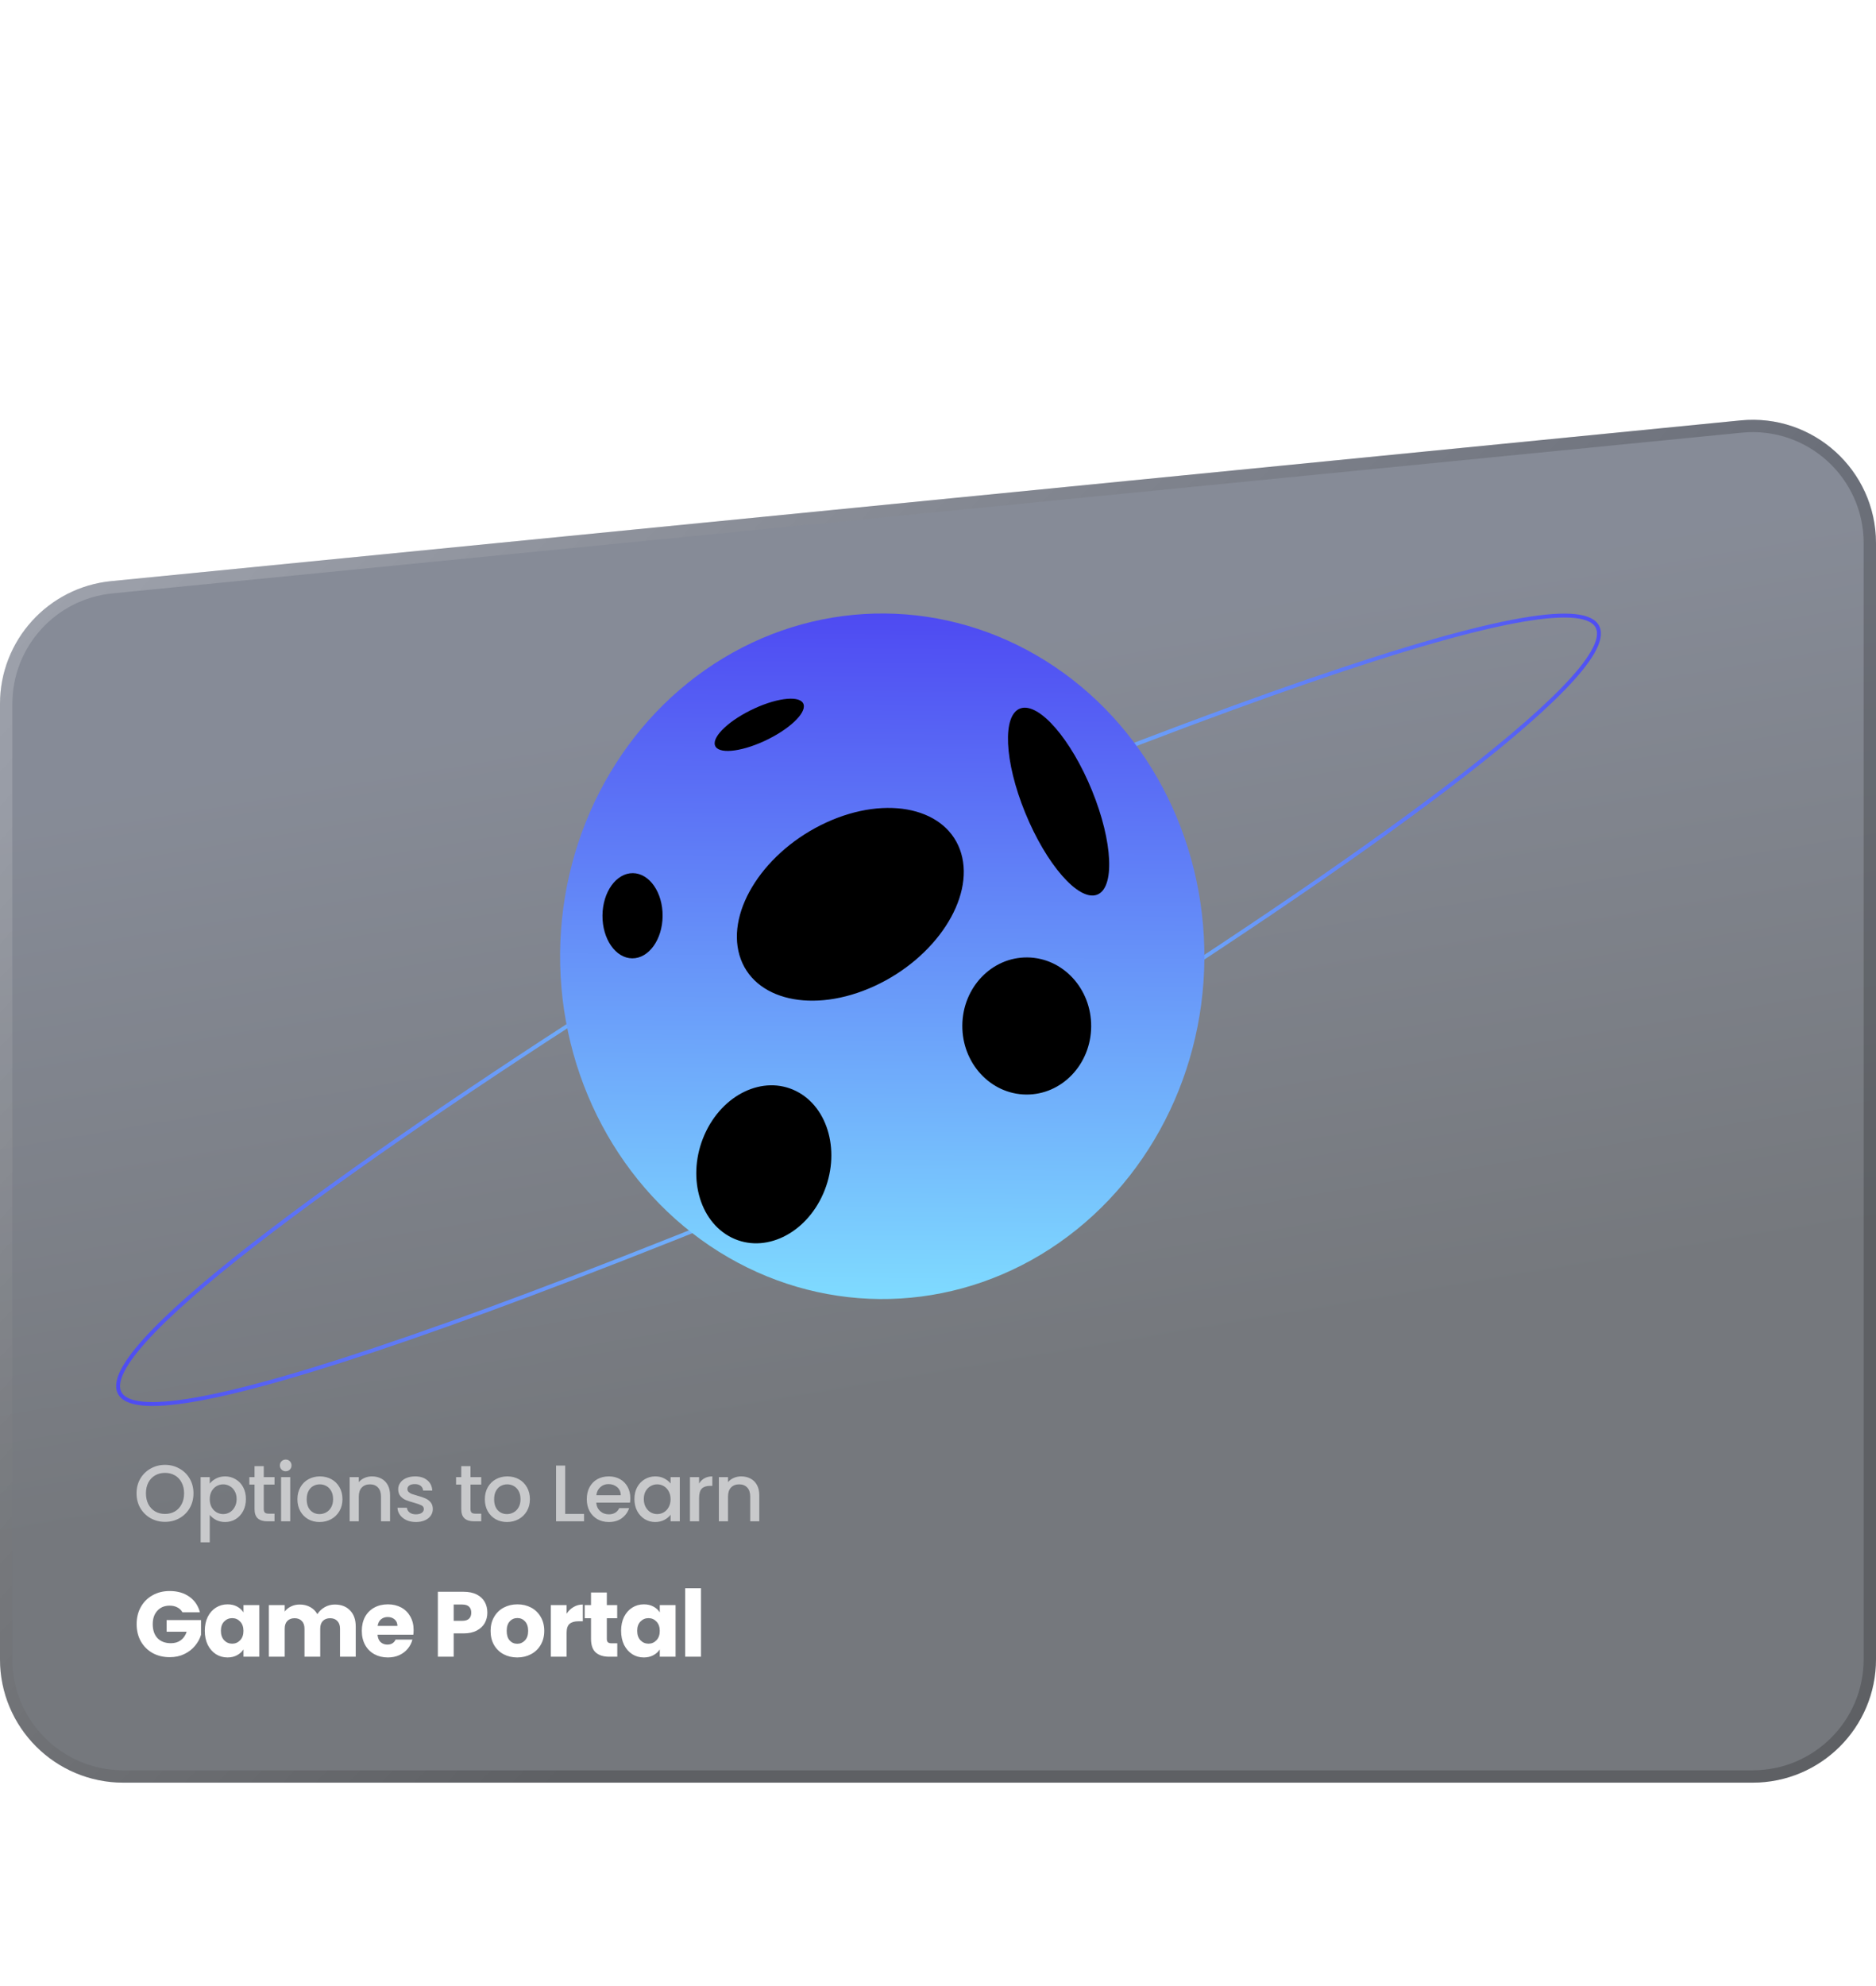 <svg width="291" height="308" viewBox="0 0 291 308" fill="none" xmlns="http://www.w3.org/2000/svg">
<path d="M1.47276e-05 109.163C6.36986e-06 99.323 7.463 91.088 17.255 90.122L269.989 65.196C281.244 64.086 291 72.928 291 84.237V257.325C291 267.892 282.434 276.458 271.867 276.458H19.133C8.566 276.458 0 267.892 0 257.325L1.47276e-05 109.163Z" fill="url(#paint0_linear_304_132)" fill-opacity="0.6"/>
<path d="M270.083 66.148C280.775 65.094 290.043 73.494 290.043 84.237V257.325C290.043 267.364 281.906 275.502 271.867 275.502H19.133C9.094 275.502 0.957 267.364 0.957 257.325V109.163C0.957 99.815 8.047 91.992 17.35 91.074L270.083 66.148Z" stroke="url(#paint1_linear_304_132)" stroke-opacity="0.2" stroke-width="1.913" style="mix-blend-mode:overlay"/>
<path d="M25.596 236.016C24.792 236.016 24.05 235.829 23.37 235.456C22.699 235.075 22.164 234.548 21.766 233.877C21.376 233.197 21.181 232.434 21.181 231.589C21.181 230.743 21.376 229.984 21.766 229.313C22.164 228.641 22.699 228.119 23.37 227.746C24.05 227.364 24.792 227.174 25.596 227.174C26.409 227.174 27.151 227.364 27.823 227.746C28.503 228.119 29.037 228.641 29.427 229.313C29.817 229.984 30.011 230.743 30.011 231.589C30.011 232.434 29.817 233.197 29.427 233.877C29.037 234.548 28.503 235.075 27.823 235.456C27.151 235.829 26.409 236.016 25.596 236.016ZM25.596 234.785C26.169 234.785 26.678 234.656 27.126 234.399C27.574 234.134 27.922 233.761 28.171 233.28C28.428 232.791 28.556 232.227 28.556 231.589C28.556 230.95 28.428 230.391 28.171 229.91C27.922 229.429 27.574 229.06 27.126 228.803C26.678 228.546 26.169 228.417 25.596 228.417C25.024 228.417 24.515 228.546 24.067 228.803C23.619 229.06 23.267 229.429 23.01 229.91C22.761 230.391 22.637 230.95 22.637 231.589C22.637 232.227 22.761 232.791 23.01 233.28C23.267 233.761 23.619 234.134 24.067 234.399C24.515 234.656 25.024 234.785 25.596 234.785ZM32.537 230.084C32.778 229.769 33.105 229.503 33.52 229.288C33.934 229.072 34.403 228.964 34.925 228.964C35.522 228.964 36.065 229.114 36.554 229.412C37.052 229.702 37.441 230.113 37.723 230.643C38.005 231.174 38.146 231.783 38.146 232.472C38.146 233.16 38.005 233.777 37.723 234.325C37.441 234.864 37.052 235.286 36.554 235.593C36.065 235.892 35.522 236.041 34.925 236.041C34.403 236.041 33.938 235.937 33.532 235.73C33.126 235.514 32.794 235.249 32.537 234.934V239.187H31.12V229.076H32.537V230.084ZM36.704 232.472C36.704 231.999 36.604 231.593 36.405 231.253C36.214 230.905 35.957 230.643 35.634 230.469C35.319 230.287 34.979 230.196 34.614 230.196C34.258 230.196 33.918 230.287 33.594 230.469C33.279 230.652 33.022 230.917 32.823 231.265C32.633 231.613 32.537 232.024 32.537 232.496C32.537 232.969 32.633 233.384 32.823 233.74C33.022 234.088 33.279 234.354 33.594 234.536C33.918 234.718 34.258 234.81 34.614 234.81C34.979 234.81 35.319 234.718 35.634 234.536C35.957 234.345 36.214 234.072 36.405 233.715C36.604 233.359 36.704 232.944 36.704 232.472ZM40.915 230.233V234.026C40.915 234.283 40.973 234.47 41.089 234.586C41.214 234.694 41.421 234.747 41.711 234.747H42.582V235.929H41.462C40.824 235.929 40.335 235.78 39.995 235.481C39.655 235.183 39.485 234.698 39.485 234.026V230.233H38.677V229.076H39.485V227.373H40.915V229.076H42.582V230.233H40.915ZM44.323 228.169C44.066 228.169 43.85 228.082 43.676 227.907C43.502 227.733 43.415 227.518 43.415 227.261C43.415 227.004 43.502 226.788 43.676 226.614C43.85 226.44 44.066 226.353 44.323 226.353C44.572 226.353 44.783 226.44 44.957 226.614C45.131 226.788 45.218 227.004 45.218 227.261C45.218 227.518 45.131 227.733 44.957 227.907C44.783 228.082 44.572 228.169 44.323 228.169ZM45.019 229.076V235.929H43.602V229.076H45.019ZM49.566 236.041C48.919 236.041 48.335 235.896 47.812 235.606C47.29 235.307 46.88 234.893 46.581 234.362C46.283 233.823 46.133 233.201 46.133 232.496C46.133 231.8 46.287 231.182 46.594 230.643C46.9 230.105 47.319 229.69 47.85 229.4C48.38 229.11 48.973 228.964 49.628 228.964C50.283 228.964 50.876 229.11 51.407 229.4C51.937 229.69 52.356 230.105 52.663 230.643C52.969 231.182 53.123 231.8 53.123 232.496C53.123 233.193 52.965 233.811 52.65 234.35C52.335 234.888 51.904 235.307 51.357 235.606C50.818 235.896 50.221 236.041 49.566 236.041ZM49.566 234.81C49.931 234.81 50.271 234.723 50.586 234.548C50.909 234.374 51.17 234.113 51.369 233.765C51.568 233.417 51.668 232.994 51.668 232.496C51.668 231.999 51.572 231.58 51.382 231.24C51.191 230.892 50.938 230.631 50.623 230.457C50.308 230.283 49.968 230.196 49.603 230.196C49.239 230.196 48.899 230.283 48.584 230.457C48.277 230.631 48.032 230.892 47.85 231.24C47.667 231.58 47.576 231.999 47.576 232.496C47.576 233.234 47.763 233.806 48.136 234.213C48.517 234.611 48.994 234.81 49.566 234.81ZM57.695 228.964C58.234 228.964 58.715 229.076 59.137 229.3C59.569 229.524 59.904 229.856 60.145 230.295C60.385 230.735 60.505 231.265 60.505 231.887V235.929H59.1V232.099C59.1 231.485 58.947 231.017 58.64 230.693C58.333 230.362 57.914 230.196 57.384 230.196C56.853 230.196 56.43 230.362 56.115 230.693C55.809 231.017 55.655 231.485 55.655 232.099V235.929H54.237V229.076H55.655V229.86C55.887 229.578 56.182 229.358 56.538 229.201C56.903 229.043 57.288 228.964 57.695 228.964ZM64.514 236.041C63.975 236.041 63.49 235.946 63.059 235.755C62.636 235.556 62.3 235.291 62.052 234.959C61.803 234.619 61.67 234.242 61.654 233.827H63.121C63.146 234.117 63.283 234.362 63.532 234.561C63.789 234.752 64.108 234.847 64.489 234.847C64.887 234.847 65.194 234.772 65.41 234.623C65.633 234.466 65.745 234.267 65.745 234.026C65.745 233.769 65.621 233.578 65.372 233.454C65.132 233.33 64.746 233.193 64.216 233.044C63.702 232.903 63.283 232.766 62.96 232.633C62.636 232.501 62.354 232.297 62.114 232.024C61.882 231.75 61.766 231.39 61.766 230.942C61.766 230.577 61.873 230.245 62.089 229.947C62.305 229.64 62.611 229.4 63.009 229.226C63.416 229.052 63.88 228.964 64.402 228.964C65.182 228.964 65.808 229.163 66.28 229.561C66.761 229.951 67.018 230.486 67.051 231.166H65.633C65.609 230.859 65.484 230.614 65.26 230.432C65.037 230.25 64.734 230.158 64.353 230.158C63.979 230.158 63.693 230.229 63.494 230.37C63.295 230.511 63.196 230.697 63.196 230.929C63.196 231.112 63.262 231.265 63.395 231.39C63.528 231.514 63.689 231.613 63.88 231.688C64.071 231.754 64.353 231.841 64.726 231.949C65.223 232.082 65.629 232.219 65.944 232.36C66.268 232.492 66.546 232.691 66.778 232.957C67.01 233.222 67.13 233.574 67.138 234.014C67.138 234.403 67.031 234.752 66.815 235.058C66.599 235.365 66.293 235.606 65.895 235.78C65.505 235.954 65.045 236.041 64.514 236.041ZM72.981 230.233V234.026C72.981 234.283 73.039 234.47 73.155 234.586C73.279 234.694 73.487 234.747 73.777 234.747H74.647V235.929H73.528C72.89 235.929 72.4 235.78 72.061 235.481C71.721 235.183 71.551 234.698 71.551 234.026V230.233H70.742V229.076H71.551V227.373H72.981V229.076H74.647V230.233H72.981ZM78.639 236.041C77.993 236.041 77.408 235.896 76.886 235.606C76.364 235.307 75.953 234.893 75.655 234.362C75.356 233.823 75.207 233.201 75.207 232.496C75.207 231.8 75.36 231.182 75.667 230.643C75.974 230.105 76.392 229.69 76.923 229.4C77.454 229.11 78.047 228.964 78.702 228.964C79.357 228.964 79.949 229.11 80.48 229.4C81.011 229.69 81.429 230.105 81.736 230.643C82.043 231.182 82.196 231.8 82.196 232.496C82.196 233.193 82.039 233.811 81.724 234.35C81.409 234.888 80.978 235.307 80.43 235.606C79.891 235.896 79.294 236.041 78.639 236.041ZM78.639 234.81C79.004 234.81 79.344 234.723 79.659 234.548C79.983 234.374 80.244 234.113 80.443 233.765C80.642 233.417 80.741 232.994 80.741 232.496C80.741 231.999 80.646 231.58 80.455 231.24C80.264 230.892 80.012 230.631 79.697 230.457C79.381 230.283 79.041 230.196 78.677 230.196C78.312 230.196 77.972 230.283 77.657 230.457C77.35 230.631 77.106 230.892 76.923 231.24C76.741 231.58 76.65 231.999 76.65 232.496C76.65 233.234 76.836 233.806 77.209 234.213C77.591 234.611 78.067 234.81 78.639 234.81ZM87.672 234.785H90.595V235.929H86.254V227.286H87.672V234.785ZM97.774 232.335C97.774 232.592 97.757 232.824 97.724 233.031H92.488C92.53 233.578 92.733 234.018 93.098 234.35C93.463 234.681 93.91 234.847 94.441 234.847C95.204 234.847 95.743 234.528 96.058 233.889H97.587C97.38 234.519 97.003 235.038 96.456 235.444C95.917 235.842 95.245 236.041 94.441 236.041C93.786 236.041 93.197 235.896 92.675 235.606C92.161 235.307 91.754 234.893 91.456 234.362C91.166 233.823 91.021 233.201 91.021 232.496C91.021 231.792 91.162 231.174 91.444 230.643C91.734 230.105 92.136 229.69 92.65 229.4C93.172 229.11 93.769 228.964 94.441 228.964C95.088 228.964 95.664 229.105 96.169 229.387C96.675 229.669 97.069 230.067 97.351 230.581C97.633 231.087 97.774 231.672 97.774 232.335ZM96.294 231.887C96.286 231.365 96.099 230.946 95.734 230.631C95.369 230.316 94.918 230.158 94.379 230.158C93.889 230.158 93.471 230.316 93.123 230.631C92.774 230.938 92.567 231.356 92.501 231.887H96.294ZM98.409 232.472C98.409 231.783 98.55 231.174 98.832 230.643C99.123 230.113 99.512 229.702 100.001 229.412C100.499 229.114 101.046 228.964 101.643 228.964C102.182 228.964 102.65 229.072 103.048 229.288C103.455 229.495 103.778 229.756 104.018 230.071V229.076H105.449V235.929H104.018V234.909C103.778 235.233 103.45 235.502 103.036 235.718C102.621 235.933 102.149 236.041 101.618 236.041C101.029 236.041 100.491 235.892 100.001 235.593C99.512 235.286 99.123 234.864 98.832 234.325C98.55 233.777 98.409 233.16 98.409 232.472ZM104.018 232.496C104.018 232.024 103.919 231.613 103.72 231.265C103.529 230.917 103.276 230.652 102.961 230.469C102.646 230.287 102.306 230.196 101.941 230.196C101.577 230.196 101.237 230.287 100.922 230.469C100.607 230.643 100.35 230.905 100.151 231.253C99.96 231.593 99.865 231.999 99.865 232.472C99.865 232.944 99.96 233.359 100.151 233.715C100.35 234.072 100.607 234.345 100.922 234.536C101.245 234.718 101.585 234.81 101.941 234.81C102.306 234.81 102.646 234.718 102.961 234.536C103.276 234.354 103.529 234.088 103.72 233.74C103.919 233.384 104.018 232.969 104.018 232.496ZM108.441 230.071C108.649 229.723 108.922 229.454 109.262 229.263C109.611 229.064 110.021 228.964 110.494 228.964V230.432H110.133C109.577 230.432 109.155 230.573 108.864 230.855C108.582 231.137 108.441 231.626 108.441 232.322V235.929H107.024V229.076H108.441V230.071ZM114.967 228.964C115.506 228.964 115.987 229.076 116.41 229.3C116.841 229.524 117.177 229.856 117.417 230.295C117.658 230.735 117.778 231.265 117.778 231.887V235.929H116.372V232.099C116.372 231.485 116.219 231.017 115.912 230.693C115.605 230.362 115.187 230.196 114.656 230.196C114.126 230.196 113.703 230.362 113.388 230.693C113.081 231.017 112.927 231.485 112.927 232.099V235.929H111.51V229.076H112.927V229.86C113.16 229.578 113.454 229.358 113.81 229.201C114.175 229.043 114.561 228.964 114.967 228.964Z" fill="white" fill-opacity="0.6"/>
<path d="M28.298 250.041C28.116 249.706 27.853 249.453 27.509 249.28C27.174 249.099 26.777 249.008 26.318 249.008C25.524 249.008 24.888 249.271 24.409 249.797C23.931 250.314 23.692 251.007 23.692 251.878C23.692 252.806 23.941 253.533 24.438 254.059C24.945 254.576 25.639 254.834 26.519 254.834C27.121 254.834 27.628 254.681 28.04 254.375C28.461 254.069 28.767 253.628 28.958 253.054H25.844V251.246H31.182V253.528C31.001 254.14 30.69 254.71 30.25 255.236C29.819 255.762 29.269 256.188 28.599 256.513C27.93 256.838 27.174 257.001 26.332 257.001C25.337 257.001 24.448 256.785 23.663 256.355C22.888 255.915 22.281 255.307 21.841 254.533C21.41 253.758 21.195 252.873 21.195 251.878C21.195 250.883 21.41 249.998 21.841 249.223C22.281 248.439 22.888 247.831 23.663 247.401C24.438 246.961 25.323 246.741 26.318 246.741C27.523 246.741 28.537 247.032 29.36 247.616C30.192 248.199 30.742 249.008 31.01 250.041H28.298ZM31.767 252.911C31.767 252.088 31.92 251.366 32.226 250.744C32.542 250.122 32.967 249.644 33.503 249.309C34.039 248.974 34.637 248.807 35.297 248.807C35.861 248.807 36.354 248.922 36.775 249.151C37.205 249.381 37.535 249.682 37.765 250.055V248.922H40.219V256.929H37.765V255.795C37.526 256.168 37.191 256.47 36.761 256.699C36.34 256.929 35.847 257.044 35.282 257.044C34.632 257.044 34.039 256.876 33.503 256.542C32.967 256.197 32.542 255.714 32.226 255.092C31.92 254.461 31.767 253.734 31.767 252.911ZM37.765 252.925C37.765 252.313 37.593 251.83 37.248 251.476C36.913 251.122 36.502 250.945 36.014 250.945C35.526 250.945 35.11 251.122 34.766 251.476C34.431 251.82 34.264 252.299 34.264 252.911C34.264 253.523 34.431 254.011 34.766 254.375C35.11 254.729 35.526 254.906 36.014 254.906C36.502 254.906 36.913 254.729 37.248 254.375C37.593 254.021 37.765 253.538 37.765 252.925ZM51.924 248.836C52.919 248.836 53.708 249.137 54.292 249.74C54.885 250.342 55.181 251.179 55.181 252.251V256.929H52.742V252.581C52.742 252.064 52.603 251.667 52.326 251.39C52.058 251.103 51.685 250.959 51.207 250.959C50.728 250.959 50.35 251.103 50.073 251.39C49.805 251.667 49.671 252.064 49.671 252.581V256.929H47.232V252.581C47.232 252.064 47.093 251.667 46.816 251.39C46.548 251.103 46.175 250.959 45.696 250.959C45.218 250.959 44.84 251.103 44.563 251.39C44.295 251.667 44.161 252.064 44.161 252.581V256.929H41.707V248.922H44.161V249.926C44.41 249.591 44.735 249.328 45.137 249.137C45.538 248.936 45.993 248.836 46.5 248.836C47.102 248.836 47.638 248.965 48.107 249.223C48.585 249.481 48.959 249.85 49.226 250.328C49.504 249.888 49.882 249.529 50.36 249.252C50.838 248.974 51.36 248.836 51.924 248.836ZM64.159 252.796C64.159 253.026 64.144 253.265 64.116 253.514H58.562C58.6 254.011 58.758 254.394 59.036 254.662C59.323 254.92 59.672 255.049 60.083 255.049C60.696 255.049 61.121 254.791 61.361 254.274H63.972C63.838 254.8 63.594 255.274 63.24 255.695C62.896 256.116 62.461 256.446 61.934 256.685C61.408 256.924 60.82 257.044 60.169 257.044C59.385 257.044 58.687 256.876 58.074 256.542C57.462 256.207 56.984 255.728 56.639 255.107C56.295 254.485 56.123 253.758 56.123 252.925C56.123 252.093 56.29 251.366 56.625 250.744C56.969 250.122 57.448 249.644 58.06 249.309C58.672 248.974 59.375 248.807 60.169 248.807C60.944 248.807 61.633 248.97 62.236 249.295C62.839 249.62 63.307 250.084 63.642 250.687C63.986 251.289 64.159 251.993 64.159 252.796ZM61.648 252.15C61.648 251.73 61.504 251.395 61.217 251.146C60.93 250.897 60.571 250.773 60.141 250.773C59.729 250.773 59.38 250.892 59.093 251.132C58.816 251.371 58.644 251.71 58.577 252.15H61.648ZM75.597 250.098C75.597 250.682 75.463 251.218 75.195 251.706C74.928 252.184 74.516 252.571 73.961 252.868C73.407 253.165 72.718 253.313 71.895 253.313H70.374V256.929H67.92V246.855H71.895C72.699 246.855 73.378 246.994 73.933 247.272C74.488 247.549 74.904 247.932 75.181 248.419C75.459 248.907 75.597 249.467 75.597 250.098ZM71.709 251.361C72.177 251.361 72.526 251.251 72.756 251.031C72.986 250.811 73.1 250.5 73.1 250.098C73.1 249.697 72.986 249.386 72.756 249.166C72.526 248.946 72.177 248.836 71.709 248.836H70.374V251.361H71.709ZM80.233 257.044C79.448 257.044 78.74 256.876 78.109 256.542C77.487 256.207 76.994 255.728 76.631 255.107C76.277 254.485 76.1 253.758 76.1 252.925C76.1 252.103 76.282 251.38 76.645 250.759C77.009 250.127 77.506 249.644 78.138 249.309C78.769 248.974 79.477 248.807 80.261 248.807C81.046 248.807 81.754 248.974 82.385 249.309C83.016 249.644 83.514 250.127 83.877 250.759C84.241 251.38 84.423 252.103 84.423 252.925C84.423 253.748 84.236 254.475 83.863 255.107C83.5 255.728 82.997 256.207 82.356 256.542C81.725 256.876 81.017 257.044 80.233 257.044ZM80.233 254.92C80.701 254.92 81.098 254.748 81.424 254.403C81.758 254.059 81.926 253.566 81.926 252.925C81.926 252.284 81.763 251.792 81.438 251.447C81.122 251.103 80.73 250.931 80.261 250.931C79.783 250.931 79.386 251.103 79.07 251.447C78.755 251.782 78.597 252.275 78.597 252.925C78.597 253.566 78.75 254.059 79.056 254.403C79.372 254.748 79.764 254.92 80.233 254.92ZM87.891 250.256C88.178 249.816 88.537 249.472 88.968 249.223C89.398 248.965 89.876 248.836 90.403 248.836V251.433H89.728C89.116 251.433 88.657 251.567 88.351 251.835C88.044 252.093 87.891 252.552 87.891 253.212V256.929H85.438V248.922H87.891V250.256ZM95.751 254.848V256.929H94.503C93.613 256.929 92.92 256.714 92.422 256.283C91.925 255.843 91.676 255.13 91.676 254.145V250.959H90.7V248.922H91.676V246.97H94.13V248.922H95.737V250.959H94.13V254.174C94.13 254.413 94.187 254.585 94.302 254.69C94.417 254.796 94.608 254.848 94.876 254.848H95.751ZM96.343 252.911C96.343 252.088 96.496 251.366 96.802 250.744C97.118 250.122 97.544 249.644 98.08 249.309C98.615 248.974 99.213 248.807 99.873 248.807C100.438 248.807 100.93 248.922 101.351 249.151C101.782 249.381 102.112 249.682 102.341 250.055V248.922H104.795V256.929H102.341V255.795C102.102 256.168 101.767 256.47 101.337 256.699C100.916 256.929 100.423 257.044 99.859 257.044C99.208 257.044 98.615 256.876 98.08 256.542C97.544 256.197 97.118 255.714 96.802 255.092C96.496 254.461 96.343 253.734 96.343 252.911ZM102.341 252.925C102.341 252.313 102.169 251.83 101.825 251.476C101.49 251.122 101.079 250.945 100.591 250.945C100.103 250.945 99.687 251.122 99.342 251.476C99.007 251.82 98.84 252.299 98.84 252.911C98.84 253.523 99.007 254.011 99.342 254.375C99.687 254.729 100.103 254.906 100.591 254.906C101.079 254.906 101.49 254.729 101.825 254.375C102.169 254.021 102.341 253.538 102.341 252.925ZM108.737 246.31V256.929H106.284V246.31H108.737Z" fill="white"/>
<g filter="url(#filter0_d_304_132)">
<path d="M141.48 174.513C-73.287 264.592 40.878 184.729 124.806 133.538" stroke="url(#paint2_linear_304_132)" stroke-width="0.607"/>
</g>
<g filter="url(#filter1_d_304_132)">
<path d="M124.839 133.66C339.676 43.893 225.447 123.59 141.478 174.66" stroke="url(#paint3_linear_304_132)" stroke-width="0.607"/>
</g>
<ellipse cx="49.969" cy="53.157" rx="49.969" ry="53.157" transform="matrix(1 0.009 -0.008 1 87.307 94.694)" fill="url(#paint4_linear_304_132)"/>
<ellipse cx="9.994" cy="10.632" rx="9.994" ry="10.632" transform="matrix(1 0.009 -0.008 1 149.357 148.391)" fill="black"/>
<ellipse cx="10.276" cy="12.42" rx="10.276" ry="12.42" transform="matrix(-0.896 -0.445 0.402 -0.915 122.695 196.501)" fill="black"/>
<ellipse cx="18.938" cy="13.217" rx="18.938" ry="13.217" transform="matrix(0.908 -0.417 0.282 0.96 110.979 135.451)" fill="black"/>
<ellipse cx="15.616" cy="5.462" rx="15.616" ry="5.462" transform="matrix(-0.378 -0.926 0.948 -0.317 164.93 140.508)" fill="black"/>
<ellipse cx="7.575" cy="2.643" rx="7.575" ry="2.643" transform="matrix(0.908 -0.417 0.282 0.96 110.152 113.026)" fill="black"/>
<ellipse cx="4.664" cy="6.605" rx="4.664" ry="6.605" transform="matrix(1 0.009 -0.008 1 93.507 135.369)" fill="black"/>
<defs>
<filter id="filter0_d_304_132" x="15.689" y="133.178" width="128.239" height="87.37" filterUnits="userSpaceOnUse" color-interpolation-filters="sRGB">
<feFlood flood-opacity="0" result="BackgroundImageFix"/>
<feColorMatrix in="SourceAlpha" type="matrix" values="0 0 0 0 0 0 0 0 0 0 0 0 0 0 0 0 0 0 127 0" result="hardAlpha"/>
<feOffset dy="2.43"/>
<feGaussianBlur stdDeviation="1.215"/>
<feComposite in2="hardAlpha" operator="out"/>
<feColorMatrix type="matrix" values="0 0 0 0 0 0 0 0 0 0 0 0 0 0 0 0 0 0 0.25 0"/>
<feBlend mode="normal" in2="BackgroundImageFix" result="effect1_dropShadow_304_132"/>
<feBlend mode="normal" in="SourceGraphic" in2="effect1_dropShadow_304_132" result="shape"/>
</filter>
<filter id="filter1_d_304_132" x="122.391" y="92.654" width="128.267" height="87.224" filterUnits="userSpaceOnUse" color-interpolation-filters="sRGB">
<feFlood flood-opacity="0" result="BackgroundImageFix"/>
<feColorMatrix in="SourceAlpha" type="matrix" values="0 0 0 0 0 0 0 0 0 0 0 0 0 0 0 0 0 0 127 0" result="hardAlpha"/>
<feOffset dy="2.43"/>
<feGaussianBlur stdDeviation="1.215"/>
<feComposite in2="hardAlpha" operator="out"/>
<feColorMatrix type="matrix" values="0 0 0 0 0 0 0 0 0 0 0 0 0 0 0 0 0 0 0.25 0"/>
<feBlend mode="normal" in2="BackgroundImageFix" result="effect1_dropShadow_304_132"/>
<feBlend mode="normal" in="SourceGraphic" in2="effect1_dropShadow_304_132" result="shape"/>
</filter>
<linearGradient id="paint0_linear_304_132" x1="81.127" y1="113.053" x2="99.742" y2="223.496" gradientUnits="userSpaceOnUse">
<stop stop-color="#363E51"/>
<stop offset="1" stop-color="#191E26"/>
</linearGradient>
<linearGradient id="paint1_linear_304_132" x1="30.864" y1="63.124" x2="166.911" y2="192.489" gradientUnits="userSpaceOnUse">
<stop stop-color="white"/>
<stop offset="1"/>
</linearGradient>
<linearGradient id="paint2_linear_304_132" x1="36.938" y1="258.758" x2="156.039" y2="210.293" gradientUnits="userSpaceOnUse">
<stop stop-color="#4E4AF2"/>
<stop offset="1" stop-color="#7FDBFF"/>
</linearGradient>
<linearGradient id="paint3_linear_304_132" x1="242.158" y1="71.999" x2="123.039" y2="120.341" gradientUnits="userSpaceOnUse">
<stop stop-color="#4E4AF2"/>
<stop offset="1" stop-color="#7FDBFF"/>
</linearGradient>
<linearGradient id="paint4_linear_304_132" x1="49.969" y1="0" x2="49.969" y2="106.315" gradientUnits="userSpaceOnUse">
<stop stop-color="#4E4AF2"/>
<stop offset="1" stop-color="#7FDBFF"/>
</linearGradient>
</defs>
</svg>
